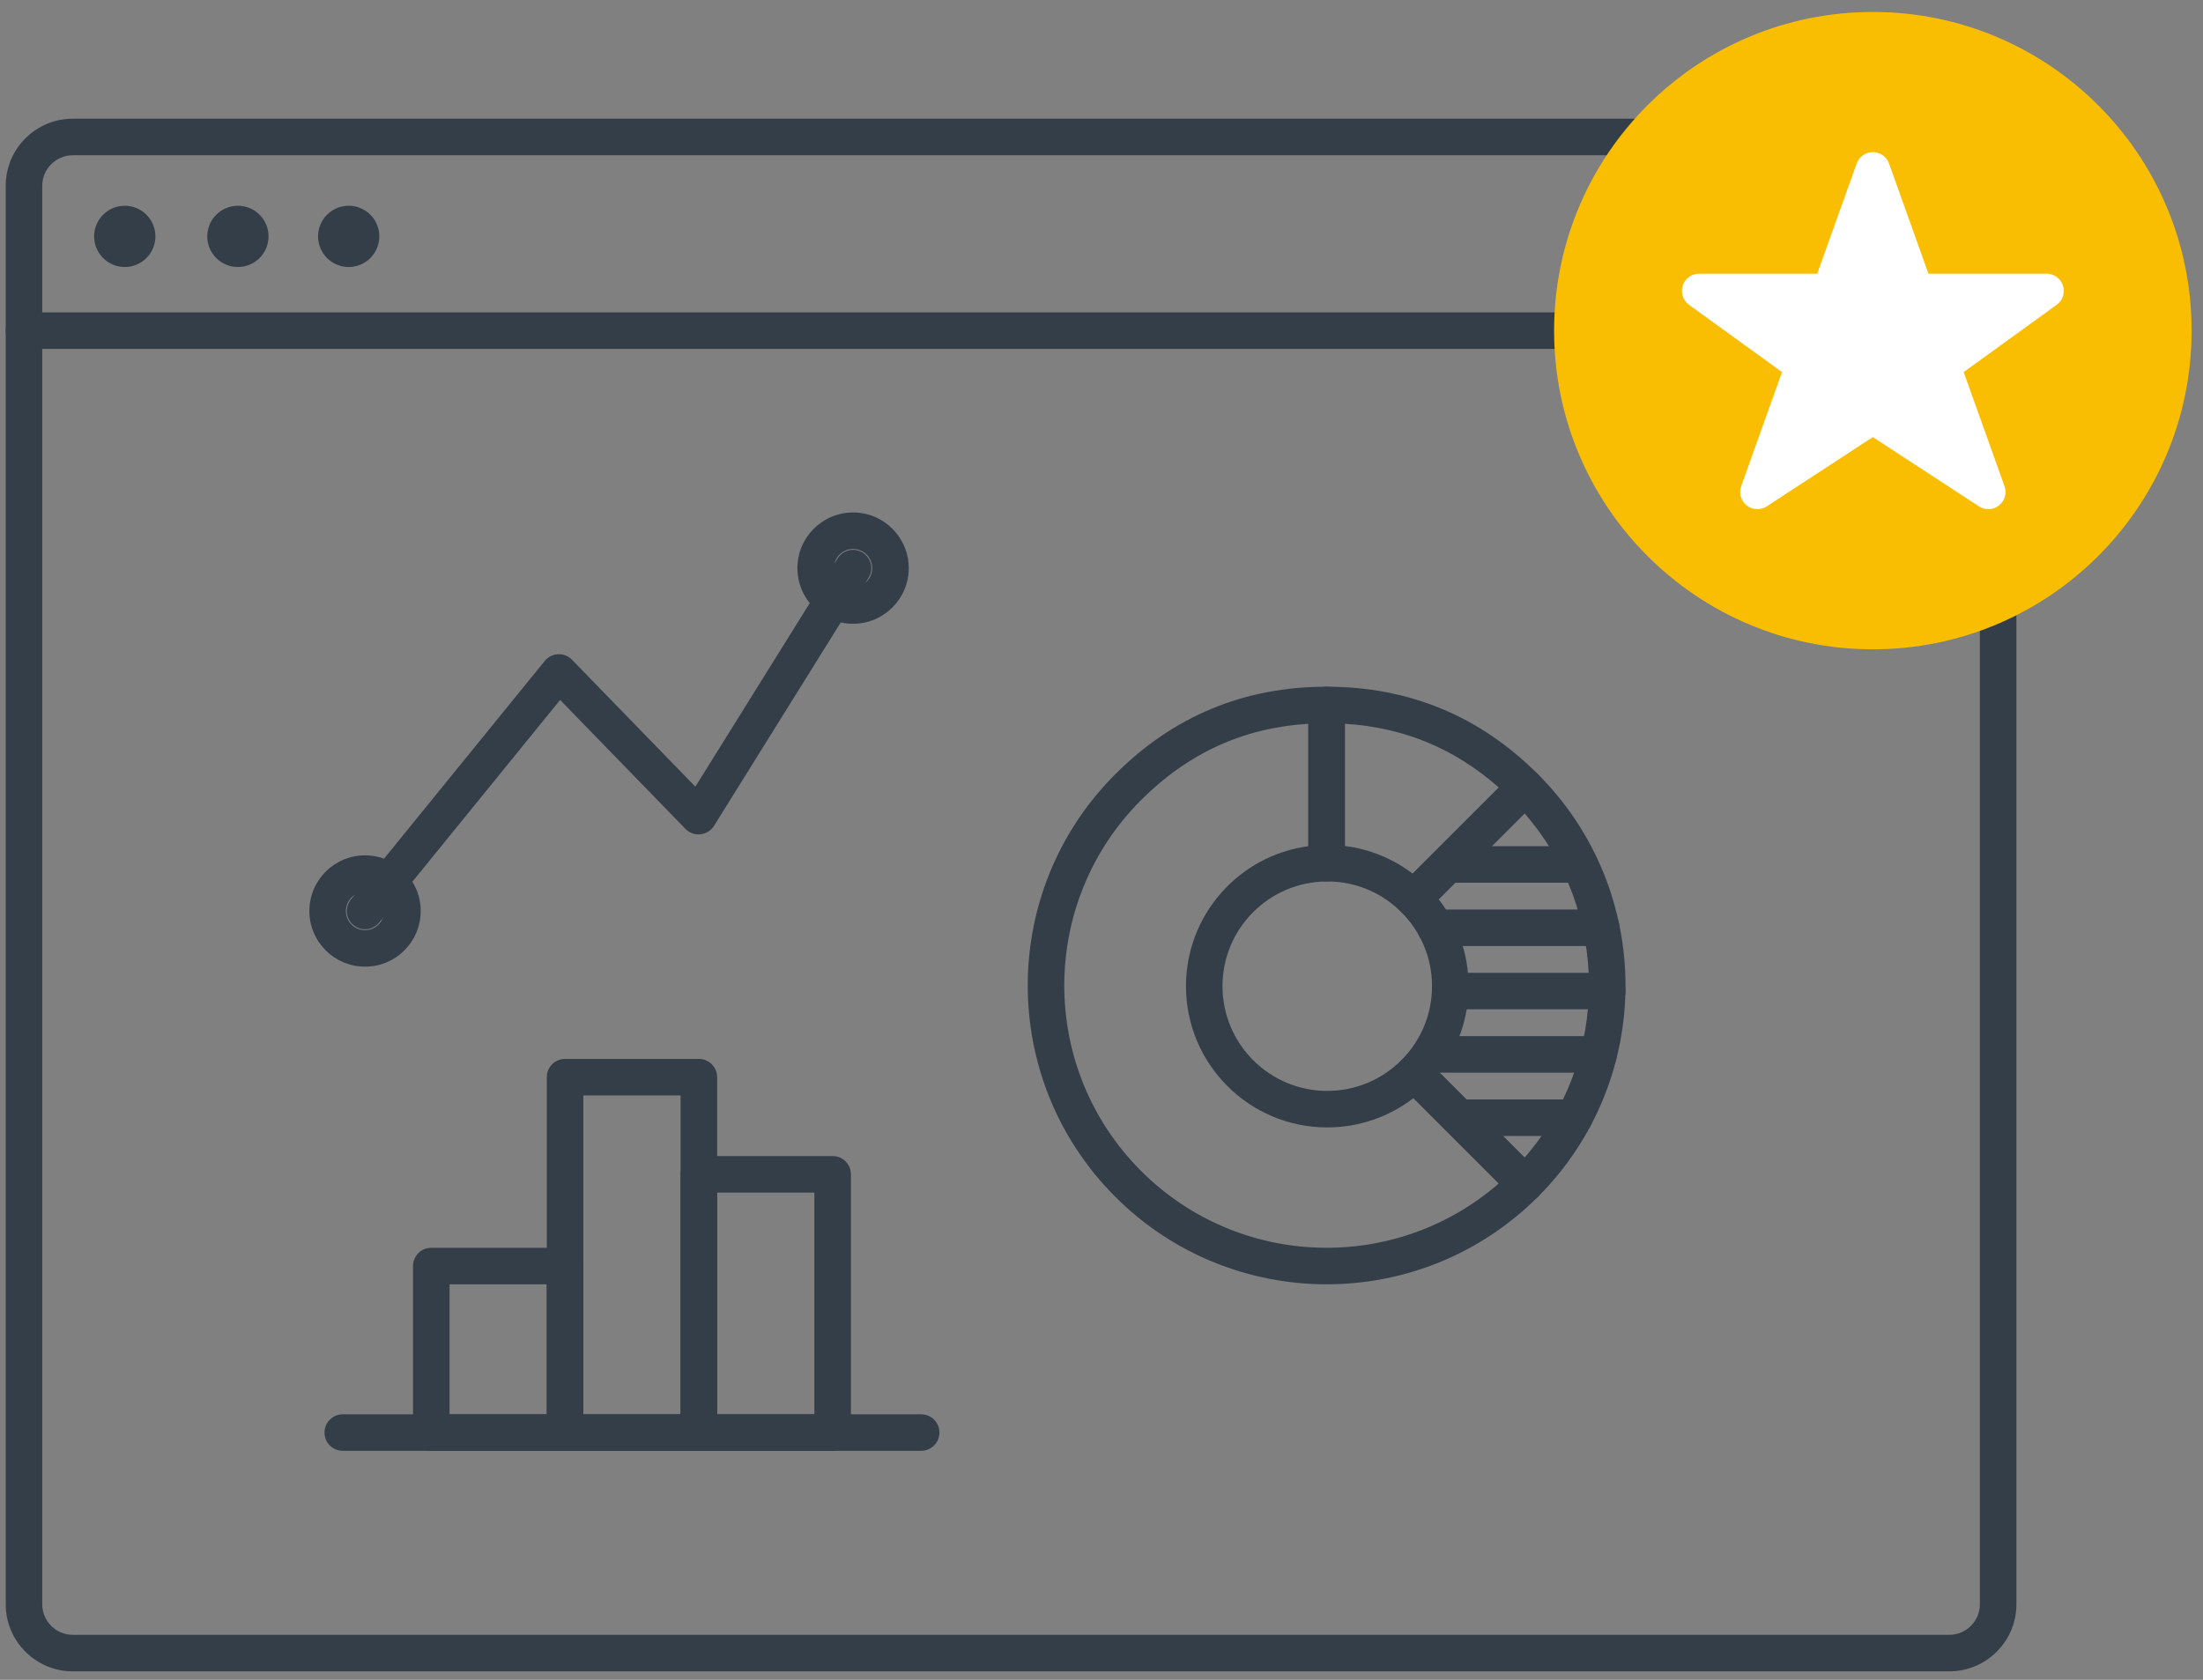 <?xml version="1.0" encoding="UTF-8" standalone="no"?>
<svg width="118px" height="90px" viewBox="0 0 118 90" version="1.1" xmlns="http://www.w3.org/2000/svg" xmlns:xlink="http://www.w3.org/1999/xlink">
    <rect x="0" y="0" width="118" height="90" fill="#808080" stroke="none"/>
    <!-- Generator: Sketch 43.1 (39012) - http://www.bohemiancoding.com/sketch -->
    <title>UCS_Top_Bar_Upgrade-color</title>
    <desc>Created with Sketch.</desc>
    <defs></defs>
    <g id="J-UCS---DONE!" stroke="none" stroke-width="1" fill="none" fill-rule="evenodd">
        <g id="TopBar05_Abandoned-Checkout" transform="translate(-181, -24)" fill-rule="nonzero">
            <g id="UCS_Top_Bar_Upgrade-color" transform="translate(181, 24)">
                <g id="Group" transform="translate(3.913, 10.435)" fill="#333E48">
                    <ellipse id="Oval" cx="2.77" cy="2.23" rx="1.641" ry="1.641"></ellipse>
                    <ellipse id="Oval" cx="8.83" cy="2.23" rx="1.641" ry="1.641"></ellipse>
                    <ellipse id="Oval" cx="14.764" cy="2.23" rx="1.641" ry="1.641"></ellipse>
                </g>
                <g id="Group" transform="translate(0, 5.217)" fill="#333E48">
                    <path d="M104.418,82.373 C105.312,82.373 106.048,81.637 106.048,80.742 L106.048,4.731 C106.048,3.837 105.312,3.101 104.418,3.101 L3.894,3.101 C2.999,3.101 2.263,3.837 2.263,4.731 L2.263,80.742 C2.263,81.637 2.999,82.373 3.894,82.373 L104.418,82.373 Z M104.418,84.329 L3.894,84.329 C1.919,84.329 0.307,82.717 0.307,80.742 L0.307,4.731 C0.307,2.756 1.919,1.144 3.894,1.144 L104.418,1.144 C106.393,1.144 108.005,2.756 108.005,4.731 L108.005,80.742 C108.005,82.717 106.393,84.329 104.418,84.329 Z" id="Shape"></path>
                    <path d="M1.285,13.476 L107.026,13.476 C107.567,13.476 108.005,13.038 108.005,12.497 C108.005,11.957 107.567,11.519 107.026,11.519 L1.285,11.519 C0.745,11.519 0.307,11.957 0.307,12.497 C0.307,13.038 0.745,13.476 1.285,13.476 Z" id="Shape"></path>
                </g>
                <g id="Group" transform="translate(16.957, 56.087)" fill="#333E48">
                    <path d="M32.384,19.688 L1.402,19.688 C0.862,19.688 0.424,20.126 0.424,20.666 C0.424,21.206 0.862,21.644 1.402,21.644 L32.384,21.644 C32.924,21.644 33.362,21.206 33.362,20.666 C33.362,20.126 32.924,19.688 32.384,19.688 Z" id="Shape"></path>
                    <g transform="translate(3.913, 0)" id="Rectangle-path">
                        <path d="M3.209,12.723 L3.209,19.688 L8.419,19.688 L8.419,12.723 L3.209,12.723 Z M2.231,10.766 L9.397,10.766 C9.937,10.766 10.375,11.204 10.375,11.744 L10.375,20.666 C10.375,21.206 9.937,21.644 9.397,21.644 L2.231,21.644 C1.69,21.644 1.252,21.206 1.252,20.666 L1.252,11.744 C1.252,11.204 1.69,10.766 2.231,10.766 Z"></path>
                        <path d="M10.375,19.688 L15.585,19.688 L15.585,2.603 L10.375,2.603 L10.375,19.688 Z M9.397,0.646 L16.563,0.646 C17.104,0.646 17.542,1.084 17.542,1.625 L17.542,20.666 C17.542,21.206 17.104,21.644 16.563,21.644 L9.397,21.644 C8.857,21.644 8.419,21.206 8.419,20.666 L8.419,1.625 C8.419,1.084 8.857,0.646 9.397,0.646 Z"></path>
                        <path d="M17.542,7.808 L17.542,19.688 L22.751,19.688 L22.751,7.808 L17.542,7.808 Z M16.563,5.851 L23.73,5.851 C24.27,5.851 24.708,6.289 24.708,6.829 L24.708,20.666 C24.708,21.206 24.27,21.644 23.73,21.644 L16.563,21.644 C16.023,21.644 15.585,21.206 15.585,20.666 L15.585,6.829 C15.585,6.289 16.023,5.851 16.563,5.851 Z"></path>
                    </g>
                </g>
                <g id="Group" transform="translate(54.783, 36.522)" fill="#333E48">
                    <path d="M23.188,10.771 L29.589,10.771 C30.13,10.771 30.568,10.333 30.568,9.793 C30.568,9.253 30.13,8.815 29.589,8.815 L23.188,8.815 C22.648,8.815 22.21,9.253 22.21,9.793 C22.21,10.333 22.648,10.771 23.188,10.771 Z" id="Shape"></path>
                    <path d="M22.108,14.163 L30.984,14.163 C31.525,14.163 31.963,13.725 31.963,13.185 C31.963,12.645 31.525,12.207 30.984,12.207 L22.108,12.207 C21.567,12.207 21.129,12.645 21.129,13.185 C21.129,13.725 21.567,14.163 22.108,14.163 Z" id="Shape"></path>
                    <path d="M22.9,17.555 L31.306,17.555 C31.846,17.555 32.284,17.117 32.284,16.577 C32.284,16.037 31.846,15.599 31.306,15.599 L22.9,15.599 C22.359,15.599 21.921,16.037 21.921,16.577 C21.921,17.117 22.359,17.555 22.9,17.555 Z" id="Shape"></path>
                    <path d="M22.108,20.948 L30.847,20.948 C31.388,20.948 31.826,20.51 31.826,19.969 C31.826,19.429 31.388,18.991 30.847,18.991 L22.108,18.991 C21.567,18.991 21.129,19.429 21.129,19.969 C21.129,20.51 21.567,20.948 22.108,20.948 Z" id="Shape"></path>
                    <path d="M23.429,24.34 L29.536,24.34 C30.076,24.34 30.514,23.902 30.514,23.361 C30.514,22.821 30.076,22.383 29.536,22.383 L23.429,22.383 C22.888,22.383 22.45,22.821 22.45,23.361 C22.45,23.902 22.888,24.34 23.429,24.34 Z" id="Shape"></path>
                    <path d="M26.211,4.959 C26.593,4.577 27.213,4.577 27.595,4.959 C33.847,11.211 33.847,21.347 27.595,27.599 C27.213,27.981 26.593,27.981 26.211,27.599 L20.278,21.666 C19.896,21.284 19.896,20.664 20.278,20.282 C21.324,19.235 21.921,17.823 21.921,16.314 C21.921,14.791 21.312,13.368 20.247,12.318 C19.86,11.937 19.857,11.313 20.241,10.929 L26.211,4.959 Z M22.277,11.661 C23.303,12.974 23.878,14.599 23.878,16.314 C23.878,18.012 23.315,19.623 22.309,20.929 L26.879,25.5 C31.477,20.224 31.477,12.334 26.879,7.058 L22.277,11.661 Z" id="Shape"></path>
                    <path d="M20.278,20.282 C20.66,19.9 21.279,19.9 21.661,20.282 L27.595,26.216 C27.977,26.598 27.977,27.217 27.595,27.599 C21.343,33.851 11.207,33.851 4.955,27.599 C-1.297,21.347 -1.297,11.211 4.955,4.959 C8.073,1.841 11.865,0.27 16.275,0.27 C16.815,0.27 17.253,0.708 17.253,1.249 L17.253,9.726 C17.253,10.264 16.819,10.701 16.28,10.704 C13.193,10.721 10.698,13.227 10.698,16.314 C10.698,19.413 13.211,21.926 16.31,21.926 C17.819,21.926 19.231,21.328 20.278,20.282 Z M16.31,23.882 C12.13,23.882 8.742,20.494 8.742,16.314 C8.742,12.48 11.595,9.31 15.297,8.815 L15.297,2.256 C11.828,2.468 8.856,3.825 6.338,6.342 C0.851,11.831 0.851,20.728 6.338,26.216 C11.594,31.471 19.976,31.693 25.496,26.884 L20.925,22.313 C19.619,23.319 18.008,23.882 16.31,23.882 Z" id="Shape"></path>
                    <path d="M16.275,10.704 C15.735,10.704 15.297,10.266 15.297,9.726 L15.297,1.249 C15.297,0.708 15.735,0.27 16.275,0.27 C20.685,0.27 24.477,1.841 27.595,4.959 C27.977,5.341 27.977,5.96 27.595,6.342 L21.625,12.313 C21.245,12.693 20.629,12.695 20.247,12.318 C19.206,11.293 17.815,10.708 16.329,10.703 C16.32,10.703 16.309,10.703 16.275,10.704 Z M16.34,10.702 C16.337,10.702 16.329,10.702 16.31,10.703 C16.316,10.703 16.322,10.703 16.329,10.703 C16.332,10.703 16.336,10.702 16.34,10.702 Z M20.884,10.287 L25.499,5.672 C23.138,3.583 20.4,2.449 17.253,2.256 L17.253,8.805 C18.583,8.971 19.831,9.485 20.884,10.287 Z" id="Shape"></path>
                </g>
                <g id="Group" transform="translate(15.652, 27.391)" fill="#333E48">
                    <path d="M21.062,17.018 C21.505,17.473 22.258,17.392 22.594,16.853 L30.872,3.565 C31.157,3.106 31.017,2.503 30.559,2.217 C30.1,1.932 29.497,2.072 29.211,2.53 L21.594,14.758 L14.986,7.957 C14.578,7.537 13.894,7.567 13.525,8.022 L3.142,20.802 C2.801,21.221 2.865,21.837 3.284,22.178 C3.703,22.519 4.319,22.455 4.66,22.036 L14.35,10.11 L21.062,17.018 Z" id="Shape"></path>
                    <path d="M3.901,24.4 C2.254,24.4 0.919,23.065 0.919,21.419 C0.919,19.772 2.254,18.437 3.901,18.437 C5.548,18.437 6.882,19.772 6.882,21.419 C6.882,23.065 5.548,24.4 3.901,24.4 Z M3.901,22.444 C4.467,22.444 4.926,21.985 4.926,21.419 C4.926,20.852 4.467,20.393 3.901,20.393 C3.335,20.393 2.876,20.852 2.876,21.419 C2.876,21.985 3.335,22.444 3.901,22.444 Z" id="Oval"></path>
                    <path d="M30.041,6.029 C28.395,6.029 27.06,4.694 27.06,3.048 C27.06,1.401 28.395,0.066 30.041,0.066 C31.688,0.066 33.023,1.401 33.023,3.048 C33.023,4.694 31.688,6.029 30.041,6.029 Z M30.041,4.073 C30.608,4.073 31.067,3.614 31.067,3.048 C31.067,2.481 30.608,2.022 30.041,2.022 C29.475,2.022 29.016,2.481 29.016,3.048 C29.016,3.614 29.475,4.073 30.041,4.073 Z" id="Oval"></path>
                </g>
                <ellipse id="Oval" fill="#F9BE01" cx="100.317" cy="17.715" rx="17.074" ry="17.074"></ellipse>
                <path d="M106.503,27.279 C106.329,27.279 106.154,27.23 106,27.13 L100.316,23.418 L94.633,27.13 C94.302,27.345 93.872,27.326 93.56,27.082 C93.25,26.837 93.131,26.421 93.264,26.049 L95.452,19.935 L90.469,16.33 C90.147,16.096 90.011,15.681 90.134,15.301 C90.257,14.922 90.61,14.665 91.009,14.665 L97.338,14.665 L99.45,8.76 C99.581,8.394 99.928,8.15 100.316,8.15 L100.316,8.15 C100.705,8.15 101.051,8.394 101.183,8.76 L103.295,14.665 L109.625,14.665 C110.024,14.665 110.378,14.922 110.5,15.301 C110.622,15.681 110.487,16.096 110.164,16.33 L105.181,19.935 L107.369,26.049 C107.502,26.421 107.383,26.837 107.072,27.082 C106.907,27.213 106.706,27.279 106.503,27.279 Z" id="Shape" fill="#FFFFFF"></path>
            </g>
        </g>
    </g>
</svg>
